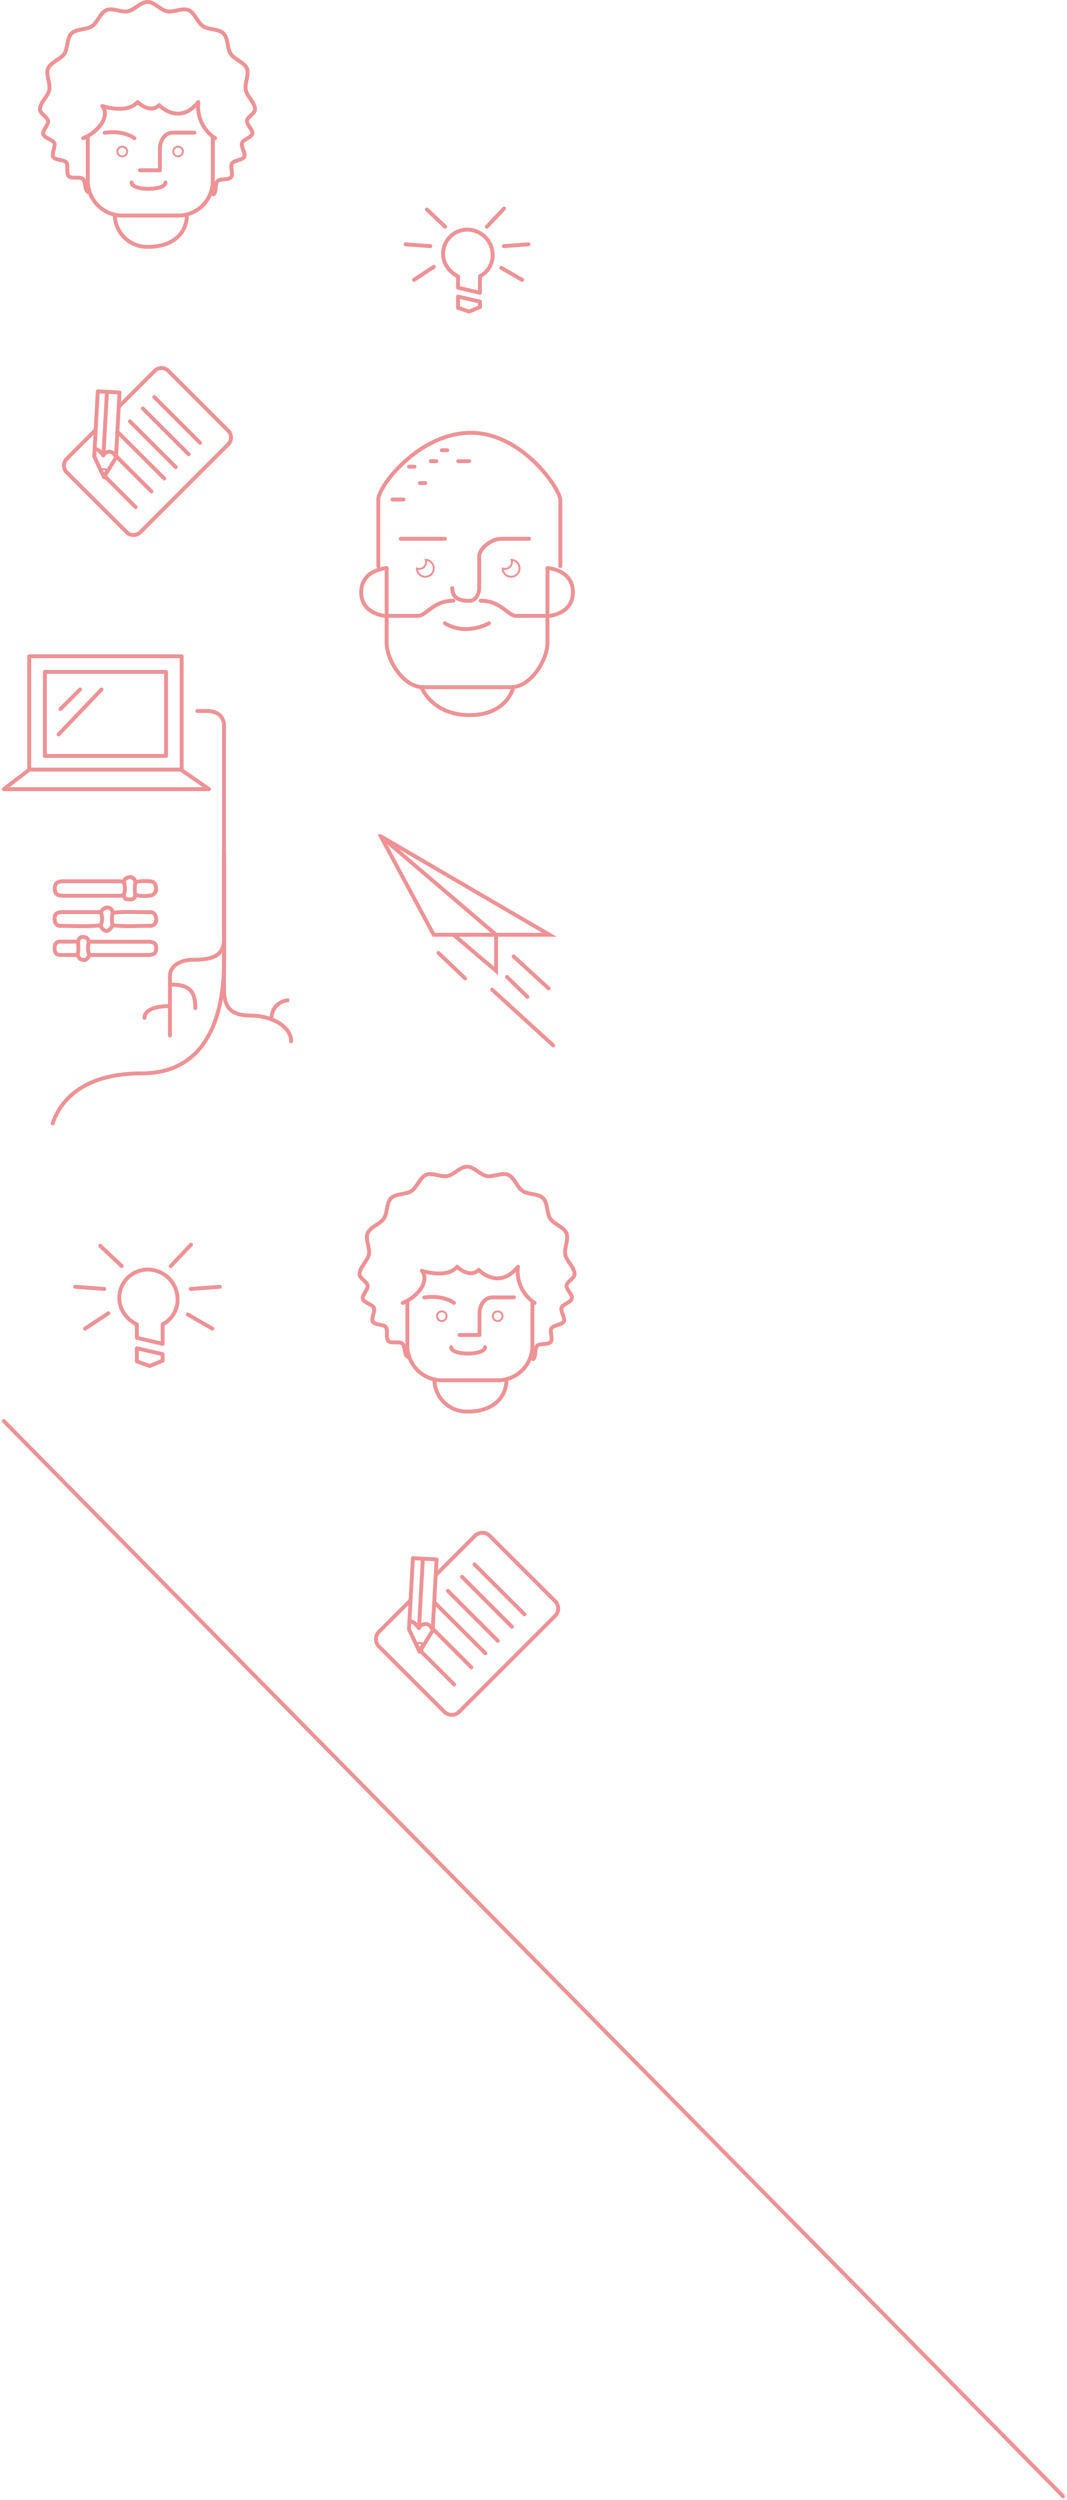<svg xmlns="http://www.w3.org/2000/svg" fill="none" viewBox="0 0 546 1279">
  <path d="M1.961 727l542.043 550.04M44.916 70.7v22.208a17.693 17.693 0 005.412 12.41 17.724 17.724 0 0012.607 4.96h27.977a17.709 17.709 0 0012.596-4.962 17.66 17.66 0 005.394-12.408V70.7M84.684 93.349c0 4.342-17.359 4.342-17.359 0" stroke="#EE9295" stroke-width="2" stroke-linecap="round" stroke-linejoin="round"/>
  <path d="M71.63 87.108h10.205V75.702c0-2.748 1.898-7.833 6.658-7.833h11.003" stroke="#EE9295" stroke-width="2" stroke-linecap="round" stroke-linejoin="round"/>
  <path d="M88.663 77.49a2.47 2.47 0 002.472 2.468 2.47 2.47 0 002.47-2.468 2.47 2.47 0 00-2.47-2.468 2.47 2.47 0 00-2.472 2.468zm-28.609 0a2.47 2.47 0 002.471 2.468 2.47 2.47 0 100-4.937 2.47 2.47 0 00-2.47 2.469z" stroke="#EE9295"/>
  <path d="M68.762 70.7s-5.227-4.232-15.213-2.748m5.23 42.326a16.478 16.478 0 005.26 11.599 16.511 16.511 0 0011.96 4.397c13.205 0 19.614-7.75 19.614-15.996" stroke="#EE9295" stroke-width="2" stroke-linecap="round" stroke-linejoin="round"/>
  <path d="M109.314 99.45c1.596-1.265.605-5.498 2.036-6.844 1.43-1.347 5.502-.358 6.877-1.897 1.376-1.539-.633-5.497.468-7.118 1.1-1.622 5.364-1.594 6.272-3.408.908-1.814-1.843-5.14-1.156-7.036.688-1.897 4.869-2.749 5.31-4.728.44-1.979-2.944-4.562-2.751-6.596.192-2.034 4.126-3.765 4.126-5.8 0-3.572-4.099-6.65-4.759-10.03-.66-3.382 1.898-7.889.578-10.995-1.321-3.105-6.327-4.535-8.253-7.42-1.926-2.886-1.238-7.998-3.686-10.445-2.448-2.446-7.565-1.759-10.481-3.71-2.916-1.951-4.181-6.899-7.4-8.245-3.219-1.347-7.62 1.264-11.004.604C82.108 5.122 79.027 1 75.478 1c-3.549 0-6.657 4.095-10.013 4.782-3.356.687-7.923-1.924-11.004-.604-3.08 1.319-4.539 6.321-7.427 8.245-2.889 1.924-8.005 1.237-10.454 3.71-2.448 2.474-1.76 7.559-3.713 10.444-1.954 2.886-6.905 4.178-8.253 7.421-1.348 3.243 1.293 7.614.605 10.994s-4.787 6.459-4.787 10.032c0 2.089 3.934 3.875 4.182 5.854.247 1.979-3.026 4.837-2.476 6.789.55 1.951 4.814 2.748 5.64 4.48.825 1.731-1.569 5.497-.496 7.2 1.073 1.705 5.502 1.21 6.657 2.749 1.156 1.54-.165 5.634 1.293 7.091 1.458 1.457 5.502 0 7.098 1.292 1.595 1.291.907 5.497 2.586 6.734" stroke="#EE9295" stroke-width="2" stroke-linecap="round" stroke-linejoin="round"/>
  <path d="M42.524 70.7a20.683 20.683 0 009.82-8.053c3-5.497 0-8.41 0-8.41S65 58.525 70.392 52.203c0 0 6.492 6.322 11.003 1.567 0 0 10.151 10.774 20.109-1.567A19.38 19.38 0 00110.06 70.7M48.577 220.303l-14.421 14.408a4.897 4.897 0 00-1.442 3.468 4.89 4.89 0 001.442 3.467l30.665 30.638a4.911 4.911 0 006.93 0l45.031-44.991a4.911 4.911 0 000-6.935L86.106 189.72a4.911 4.911 0 00-6.93 0l-18.034 18.019m41.245 18.797l-23.438-23.417m17.563 29.266l-23.427-23.417m16.833 30.001l-23.427-23.417m17.583 29.265l-23.438-23.406m16.852 29.991L59.18 233.12" stroke="#EE9295" stroke-width="2" stroke-linecap="round" stroke-linejoin="round"/>
  <path d="M48.23 233.252l1.823-33.063 11.115.615-1.823 33.063s-1.022-2.645-3.185-2.766a3.43 3.43 0 00-3.295 1.921s-1.966-3.117-4.163-3.292m-.477 3.785l4.986 10.633 6.129-10.03" stroke="#EE9295" stroke-width="2" stroke-linecap="round" stroke-linejoin="round"/>
  <path d="M53.175 242.627l1.46-2.188a3.284 3.284 0 00-1.309-.475c-.47.017-.931.131-1.354.334l1.203 2.329z" stroke="#EE9295"/>
  <path d="M54.676 201.221l-1.714 30.999m1.08 11.873l15.376 15.362M62.91 457.95a5.69 5.69 0 01-2.73.301H32.37c-3.086 0-4.328-1.066-4.328-3.703 0-2.637 1.242-3.703 4.328-3.703h27.81a5.702 5.702 0 012.73.3m-17.092 30.622H75.62c3.127 0 4.328.957 4.328 3.389s-1.201 3.403-4.328 3.403H45.818m5.35-15.138c-6.826.697-13.652.246-20.397.219-2.102 0-2.908-1.776-2.812-3.935.123-2.515 1.76-3.061 3.74-3.075h19.469m6.806.285c6.266-.697 12.56-.164 18.84-.273 2.13 0 2.88 1.489 3.086 3.375a2.994 2.994 0 01-2.73 3.607c-6.39 0-12.78.479-19.114-.205m-18.622 15.14h-8.342c-2.43 0-3.127-1.203-3.127-3.43 0-2.228.697-3.471 3.127-3.416 2.73.068 5.556 0 8.342 0m30.274-30.566a23.778 23.778 0 017.099-.26c2.143.082 3.017 1.695 3.072 3.662a3.41 3.41 0 01-.905 2.553 3.409 3.409 0 01-2.481 1.082c-2.27.338-4.584.259-6.826-.232m-12.015 15.465c-1.98 3.335-3.686 3.676-5.597 1.258a2.11 2.11 0 01-.232-2.173 7.783 7.783 0 00.15-4.619c-.519-1.544 0-2.008.996-2.869a2.93 2.93 0 013.1-.465 2.473 2.473 0 011.46 2.993 15.534 15.534 0 000 5.561m11.708-22.258c-.765-1.736-1.816-2.556-3.878-1.913-2.061.642-1.98 1.954-1.624 3.785a9.314 9.314 0 01-.164 4.318c-.533 1.886.232 3.088 2.416 3.102 1.939 0 3.332-.219 3.154-2.815a15.718 15.718 0 01.246-6.177m-23.782 37.73c-.723 1.585-1.952 2.733-3.686 2.104-1.993-.628-2.239-2.336-1.911-4.277a18.808 18.808 0 000-4.017c-.11-2.241.86-3.567 2.73-3.362 1.87.205 2.854 1.162 2.553 3.375a12.392 12.392 0 00.233 5.562M14.959 335.714h78.006v58.004H14.959v-58.004z" stroke="#EE9295" stroke-width="2" stroke-linecap="round" stroke-linejoin="round"/>
  <path d="M22.96 343.715h62.005v43.003H22.96v-43.003zm8.004 19.001l10-10.001m-11.001 23.002l22.002-23.002m40.571 41.004l14.429 10.001H1.957l13.06-10.001" stroke="#EE9295" stroke-width="2" stroke-linecap="round" stroke-linejoin="round"/>
  <path d="M100.969 363.716h4.592c9.969 0 9.065 8.025 9.065 8.025v134.417c0 9.587 3.892 13.387 13.759 13.387s20.588 5.193 20.588 13.184" stroke="#EE9295" stroke-width="2" stroke-linecap="round" stroke-linejoin="round"/>
  <path d="M147.973 511.728a8.99 8.99 0 00-6.365 2.636 8.994 8.994 0 00-2.636 6.364" stroke="#EE9295" stroke-width="2" stroke-miterlimit="10"/>
  <path d="M114.609 480.726c0 9.414-8.214 10.251-15.494 10.251-7.28 0-12.145 3.418-12.145 8.27v30.482m12.995-14.001c0-8.118-2.597-12-12.001-12m-14 17.001c0-4.386 6.286-6 12-6" stroke="#EE9295" stroke-width="2" stroke-linecap="round" stroke-linejoin="round"/>
  <path d="M114.641 436.722v54.93c0 35.26-13.372 57.469-42.108 57.469-27.715 0-40.984 11.934-45.567 25.612m34.101 89.577a14.481 14.481 0 014.108-10.441 14.516 14.516 0 0110.336-4.385 15.293 15.293 0 0110.697 4.291 15.264 15.264 0 014.654 10.535 14.173 14.173 0 01-1.896 7.7 14.193 14.193 0 01-5.738 5.48v10l-13.191-3.098v-6.787c-4.947-2.52-8.97-7.512-8.97-13.295zm8.968 25.454l13.192 2.998v3.311l-6.596 2.718-6.596-2.339v-6.688zm17.335-42.059l10.372-10.972m-.17 22.669l14.873-1.104m-59.085 1.104l-14.874-1.104m23.811-10.593l-10.982-10.346m4.145 34.465l-11.92 7.875m52.553-7.25l12.548 7.249m118.11-549.599a12.322 12.322 0 017.512-11.627 12.354 12.354 0 014.77-.981 13.004 13.004 0 019.096 3.65 12.978 12.978 0 013.958 8.958 12.056 12.056 0 01-6.492 11.207v8.503l-11.217-2.634v-5.771c-4.206-2.143-7.627-6.388-7.627-11.305zm7.622 21.643l11.217 2.55v2.815l-5.609 2.312-5.608-1.989v-5.688zm14.757-35.764l8.819-9.33m-.155 19.277l12.647-.939m-50.242.939l-12.647-.939m20.249-9.007l-9.338-8.797m3.525 29.304l-10.137 6.696m44.678-6.163l10.67 6.163m19.539 146.458v-33.76c0-5.603-19.461-34.461-45.792-34.461-26.332 0-47.364 27.176-47.364 34.097v34.124" stroke="#EE9295" stroke-width="2" stroke-linecap="round" stroke-linejoin="round"/>
  <path d="M270.723 275.633h-14.414c-4.795 0-11.077 4.987-11.077 8.965v16.082c0 3.138-1.794 6.696-5.075 6.696s-8.721-.42-8.721-6.472m-26.354-25.271h22.602m22.515 43.229a26.533 26.533 0 01-11.721 2.97 20.767 20.767 0 01-10.797-2.97" stroke="#EE9295" stroke-width="2" stroke-linecap="round" stroke-linejoin="round"/>
  <path d="M232.028 307.319c-10.347 0-14.021 7.733-18.031 7.733h-16.152v-24.459s-13.011.784-13.011 12.383c0 11.599 13.011 12.216 13.011 12.216v13.644c0 8.937 8.665 22.722 18.592 22.722h45.092c9.955 0 18.62-13.813 18.62-22.722v-13.644s13.011-.617 13.011-12.216-13.011-12.383-13.011-12.383v24.459h-16.153c-4.066 0-7.683-7.733-18.031-7.733m16.765 44.295s-3.14 14.233-22.433 14.233-24.621-14.233-24.621-14.233" stroke="#EE9295" stroke-width="2" stroke-linecap="round" stroke-linejoin="round"/>
  <path d="M260.922 290.004a3.529 3.529 0 01-2.485 1.033 3.53 3.53 0 01-1.218-.17 4.316 4.316 0 002.655 3.851 4.325 4.325 0 005.907-3.149 4.314 4.314 0 00-1.855-4.437 4.32 4.32 0 00-2.143-.711c.118.35.177.719.173 1.093a3.525 3.525 0 01-1.034 2.49zm-43.898 0a3.527 3.527 0 01-2.487 1.033 3.624 3.624 0 01-1.217-.173 4.317 4.317 0 002.65 3.852 4.323 4.323 0 005.668-5.63 4.318 4.318 0 00-3.754-2.665 3.525 3.525 0 01-.86 3.583z" stroke="#EE9295"/>
  <path d="M200.841 255.543h5.608m8.399-8.404h2.804m2.821-11.207h2.804m2.79-5.603h2.804m5.61 5.603h5.609m-30.828 2.801h2.804" stroke="#EE9295" stroke-width="2" stroke-linecap="round" stroke-linejoin="round"/>
  <path d="M194.863 427.847l86.287 50.366h-59.221l-27.066-50.366z" stroke="#EE9295" stroke-width="2" stroke-miterlimit="10"/>
  <path d="M232.121 478.213l21.747 18.485v-18.485l-59.005-50.366" stroke="#EE9295" stroke-width="2" stroke-miterlimit="10"/>
  <path d="M251.832 506.301l31.292 28.546m-58.753-47.349l13.641 13.037m24.812-11.239l17.91 16.357m-21.308-5.864l10.45 10.162m-61.428 156.597v22.207a17.692 17.692 0 005.411 12.411 17.734 17.734 0 0012.607 4.96h27.977a17.706 17.706 0 0012.597-4.962 17.673 17.673 0 005.394-12.409v-22.207m-24.219 22.648c0 4.343-17.358 4.343-17.358 0" stroke="#EE9295" stroke-width="2" stroke-linecap="round" stroke-linejoin="round"/>
  <path d="M235.161 682.956h10.206V671.55c0-2.749 1.898-7.833 6.657-7.833h11.003" stroke="#EE9295" stroke-width="2" stroke-linecap="round" stroke-linejoin="round"/>
  <path d="M252.195 673.337a2.47 2.47 0 004.942 0 2.47 2.47 0 00-2.471-2.468 2.47 2.47 0 00-2.471 2.468zm-28.61 0a2.47 2.47 0 004.942 0 2.47 2.47 0 00-2.471-2.468 2.47 2.47 0 00-2.471 2.468z" stroke="#EE9295"/>
  <path d="M232.293 666.548s-5.227-4.232-15.213-2.748m5.23 42.326a16.468 16.468 0 005.26 11.598 16.499 16.499 0 0011.961 4.398c13.204 0 19.614-7.751 19.614-15.996" stroke="#EE9295" stroke-width="2" stroke-linecap="round" stroke-linejoin="round"/>
  <path d="M272.845 695.297c1.596-1.264.606-5.497 2.036-6.844 1.431-1.346 5.502-.357 6.877-1.896 1.376-1.539-.632-5.497.468-7.119 1.1-1.621 5.364-1.594 6.272-3.408.908-1.814-1.843-5.139-1.155-7.036.687-1.896 4.869-2.748 5.309-4.727.44-1.979-2.944-4.562-2.751-6.596.193-2.034 4.126-3.766 4.126-5.799 0-3.573-4.099-6.652-4.759-10.032-.66-3.381 1.898-7.888.578-10.994-1.32-3.106-6.327-4.535-8.253-7.421-1.925-2.886-1.238-7.998-3.686-10.444-2.448-2.446-7.565-1.759-10.481-3.71-2.916-1.952-4.181-6.899-7.4-8.246-3.218-1.346-7.62 1.265-11.003.605-3.384-.66-6.465-4.782-10.014-4.782-3.548 0-6.657 4.095-10.013 4.782-3.356.687-7.923-1.924-11.004-.605-3.081 1.32-4.539 6.322-7.427 8.246-2.888 1.924-8.005 1.236-10.453 3.71-2.449 2.474-1.761 7.558-3.714 10.444-1.953 2.886-6.905 4.178-8.253 7.421-1.348 3.243 1.293 7.613.605 10.994-.687 3.38-4.786 6.459-4.786 10.032 0 2.088 3.934 3.875 4.181 5.854.248 1.979-3.026 4.837-2.476 6.788.55 1.952 4.814 2.749 5.64 4.48.825 1.732-1.568 5.497-.496 7.201 1.073 1.704 5.502 1.21 6.658 2.749 1.155 1.539-.165 5.634 1.293 7.091 1.458 1.456 5.501 0 7.097 1.291 1.595 1.292.908 5.497 2.586 6.734" stroke="#EE9295" stroke-width="2" stroke-linecap="round" stroke-linejoin="round"/>
  <path d="M206.055 666.548a20.685 20.685 0 009.821-8.053c2.998-5.497 0-8.41 0-8.41s12.654 4.287 18.046-2.034c0 0 6.492 6.321 11.003 1.566 0 0 10.151 10.774 20.109-1.566a19.363 19.363 0 008.556 18.497m-63.916 152.503l-15.728 15.714a5.346 5.346 0 00-1.164 1.734 5.35 5.35 0 000 4.095c.27.649.666 1.238 1.164 1.734l33.443 33.414a5.359 5.359 0 007.559 0l49.111-49.067a5.363 5.363 0 000-7.564l-33.456-33.413a5.355 5.355 0 00-7.558 0l-19.668 19.65m44.978 20.501l-25.561-25.538m19.163 31.916l-25.55-25.539m18.355 32.72l-25.55-25.539m19.175 31.918l-25.562-25.527m18.374 32.708l-19.968-19.938" stroke="#EE9295" stroke-width="2" stroke-linecap="round" stroke-linejoin="round"/>
  <path d="M209.292 833.174l1.988-36.059 12.122.67-1.988 36.059s-1.114-2.884-3.474-3.016a3.738 3.738 0 00-3.593 2.094s-2.144-3.399-4.54-3.59m-.527 4.128l5.438 11.597 6.684-10.939" stroke="#EE9295" stroke-width="2" stroke-linecap="round" stroke-linejoin="round"/>
  <path d="M214.687 843.488l1.661-2.489a3.626 3.626 0 00-1.489-.551 3.782 3.782 0 00-1.54.389l1.368 2.651z" stroke="#EE9295"/>
  <path d="M216.324 798.24l-1.868 33.809m1.185 12.948l16.769 16.755" stroke="#EE9295" stroke-width="2" stroke-linecap="round" stroke-linejoin="round"/>
</svg>
